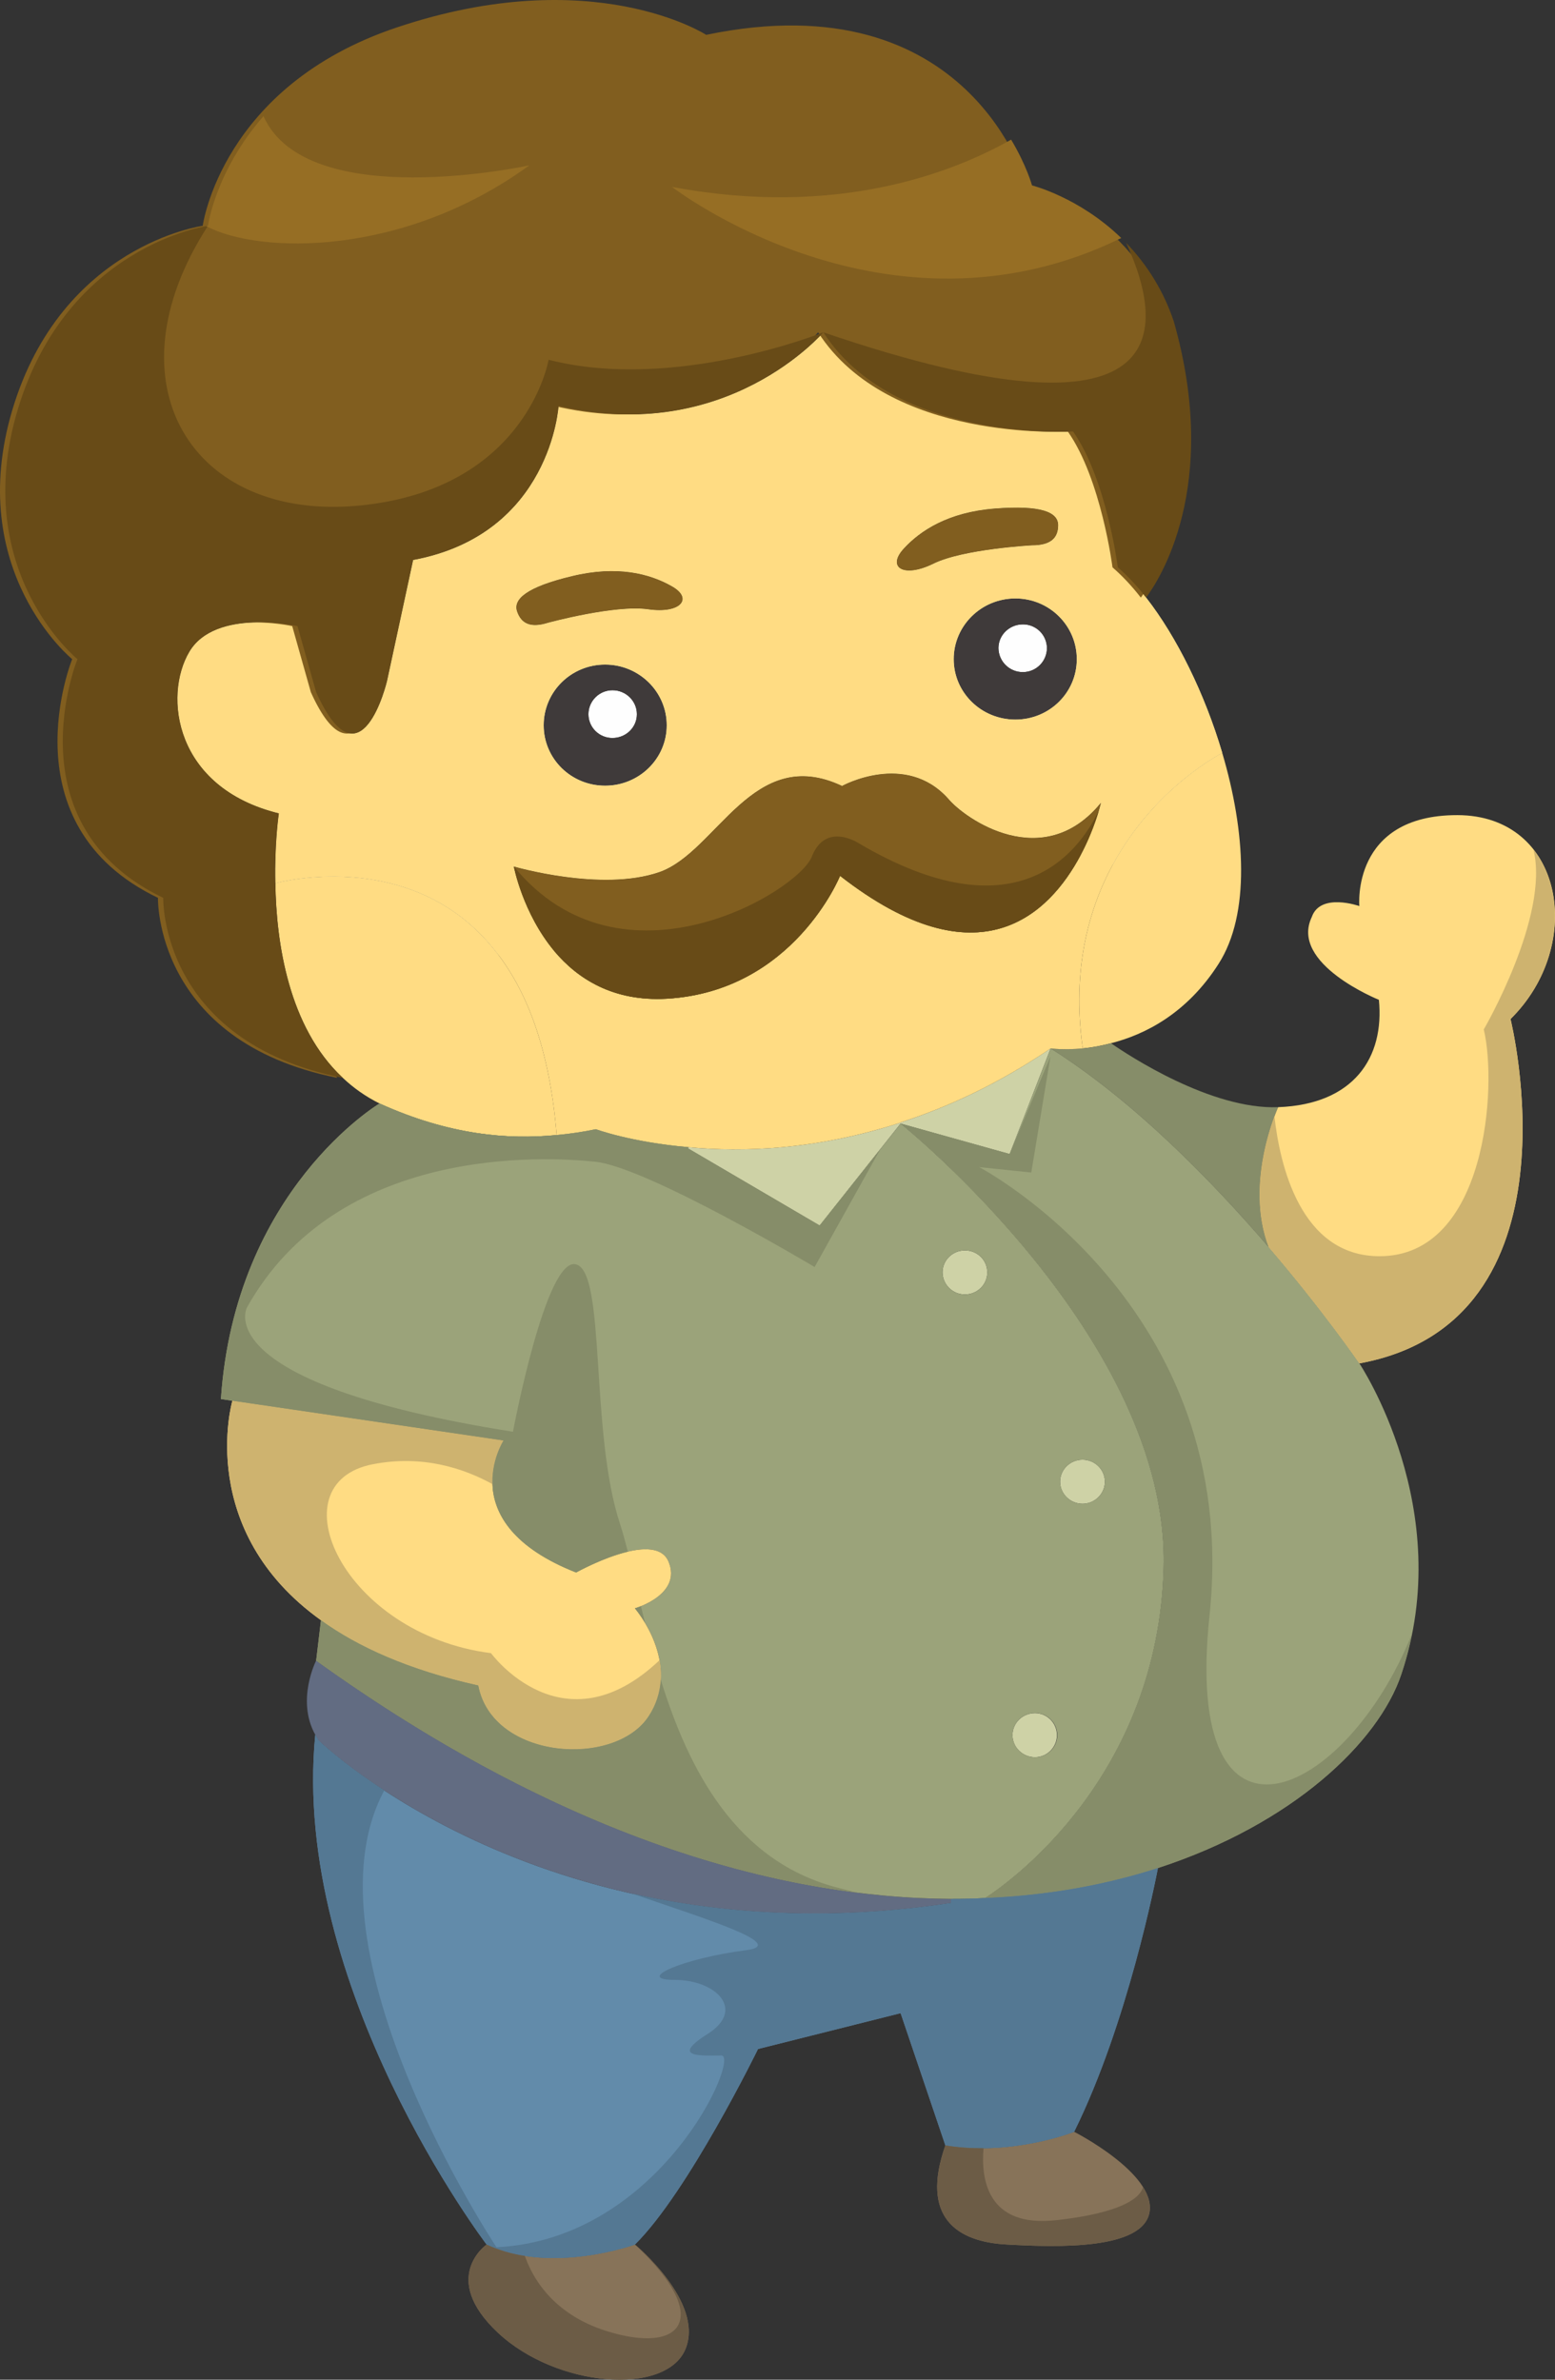 <svg version="1.1" xmlns="http://www.w3.org/2000/svg" xmlns:xlink="http://www.w3.org/1999/xlink" width="77.539" height="118.621" viewBox="0,0,77.539,118.621"><rect x="0" y="0" width="77.539" height="118.621" fill="#333333" stroke="none"/><g transform="translate(-202.045,-121.224)"><g data-paper-data="{&quot;isPaintingLayer&quot;:true}" fill-rule="evenodd" stroke="none" stroke-width="1" stroke-linecap="butt" stroke-linejoin="miter" stroke-miterlimit="10" stroke-dasharray="" stroke-dashoffset="0" style="mix-blend-mode: normal"><path d="M231.386,156.826c0.002,-0.662 0.541,-1.198 1.203,-1.196c0.668,0 1.214,0.538 1.214,1.196c0,0.656 -0.546,1.184 -1.214,1.184c-0.317,0.003 -0.622,-0.12 -0.848,-0.342c-0.226,-0.222 -0.354,-0.525 -0.355,-0.842M253.048,154.726c-0.665,0.003 -1.208,-0.531 -1.216,-1.196c0,-0.655 0.548,-1.183 1.216,-1.183c0.316,-0.003 0.621,0.12 0.847,0.342c0.226,0.222 0.353,0.525 0.355,0.841c-0.002,0.662 -0.54,1.197 -1.202,1.196" fill="#fefefe"/><path d="M232.218,154.35c1.695,0 3.073,1.356 3.073,3.026c0,1.668 -1.378,3.013 -3.073,3.013c-1.697,0 -3.063,-1.345 -3.063,-3.013c0,-1.67 1.366,-3.026 3.063,-3.026M232.589,158.01c0.668,0 1.214,-0.528 1.214,-1.184c0,-0.658 -0.546,-1.196 -1.214,-1.196c-0.662,-0.002 -1.201,0.534 -1.203,1.196c0.002,0.317 0.129,0.62 0.355,0.842c0.226,0.222 0.531,0.345 0.848,0.342M251.832,153.53c0.007,0.666 0.55,1.2 1.216,1.197c0.662,0.001 1.2,-0.535 1.202,-1.197c-0.002,-0.316 -0.13,-0.619 -0.355,-0.841c-0.226,-0.222 -0.53,-0.345 -0.847,-0.342c-0.668,0 -1.216,0.527 -1.216,1.183M249.601,154.08c0,-1.669 1.378,-3.026 3.075,-3.026c1.695,0 3.063,1.357 3.063,3.026c0,1.669 -1.368,3.015 -3.063,3.015c-1.697,0 -3.075,-1.345 -3.075,-3.015" fill="#3f3a3a"/><path d="M226.89,168.811c1.466,1.928 2.57,4.78 2.911,8.97v0.022c-2.44,0.237 -5.35,0 -8.83,-1.574c-0.677,-0.335 -1.3,-0.771 -1.848,-1.292c-2.691,-2.52 -3.303,-6.718 -3.348,-9.69c0.317,-0.086 7.067,-1.82 11.115,3.564M257.521,164.341c2.1,-3.898 5.47,-5.587 5.47,-5.587c1.159,3.907 1.412,8.033 -0.186,10.52c-1.575,2.466 -3.664,3.521 -5.36,3.951c-0.463,0.124 -0.935,0.211 -1.412,0.26l-0.011,-0.097c-0.514,-3.813 0.286,-6.796 1.499,-9.047" data-paper-data="{&quot;origPos&quot;:null}" fill="#ffdc83"/><path d="M226.31,233.105c3.216,1.517 7.396,0 7.396,0c0,0 3.489,2.885 2.515,5.222c-0.983,2.327 -6.422,1.917 -9.352,-0.83c-2.922,-2.745 -0.559,-4.39 -0.559,-4.39" fill="#877359"/><path d="M249.185,228.164c3.348,0.549 6.422,-0.678 6.422,-0.678c0,0 4.037,2.056 3.764,3.972c-0.286,1.928 -4.606,1.788 -7.112,1.648c-2.515,-0.129 -4.332,-1.367 -3.074,-4.942" fill="#877359"/><path d="M251.176,215.833c3.196,-0.129 6.072,-0.676 8.61,-1.496c-0.11,0.539 -1.499,7.732 -4.18,13.149c0,0 -3.073,1.228 -6.42,0.678l-2.233,-6.591l-7.11,1.787c0,0 -3.491,7.14 -6.138,9.746c0,0 -4.179,1.517 -7.395,0c0,0 -9.77,-12.825 -8.545,-25.412c0.055,0.097 0.11,0.194 0.175,0.29c0,0 11.444,11.124 31.53,8.098v-0.204c0.569,0.002 1.138,-0.013 1.706,-0.045" fill="#628baa"/><path d="M249.469,215.877v0.205c-20.086,3.025 -31.53,-8.098 -31.53,-8.098c-0.066,-0.096 -0.119,-0.193 -0.174,-0.29c-0.963,-1.724 0.043,-3.694 0.043,-3.694c12.187,8.744 22.974,11.833 31.662,11.877z" fill="#626c82"/><path d="M253.649,206.617c0.607,0 1.099,0.492 1.099,1.099c0,0.607 -0.492,1.099 -1.099,1.099c-0.612,0 -1.117,-0.495 -1.117,-1.099c0,-0.613 0.505,-1.098 1.117,-1.098M256.023,193.985c0.611,0 1.116,0.486 1.116,1.099c0,0.603 -0.505,1.098 -1.116,1.098c-0.612,0 -1.117,-0.495 -1.117,-1.098c0,-0.613 0.505,-1.099 1.117,-1.099M250.159,183.553c0.623,0 1.116,0.483 1.116,1.097c0,0.604 -0.493,1.097 -1.116,1.097c-0.61,0.003 -1.109,-0.487 -1.116,-1.097c0,-0.614 0.503,-1.097 1.116,-1.097M246.953,177.231l-4.036,5.083l-6.564,-3.845l0.011,-0.063c2.701,0.259 6.399,0.139 10.567,-1.218zM252.391,178.75l-5.438,-1.519l-0.022,-0.043v-0.01c2.386,-0.764 4.913,-1.939 7.505,-3.694z" fill="#ced2a6"/><path d="M265.78,176.413c0,0 -1.716,3.725 -0.47,6.977c-2.845,-3.305 -6.727,-7.289 -10.875,-9.906c0,0 0.635,0.086 1.598,0c0.477,-0.047 0.949,-0.134 1.412,-0.258c0.864,0.603 4.988,3.316 8.335,3.187" fill="#868d69"/><path d="M246.953,177.231l5.437,1.518l2.046,-5.265c4.147,2.616 8.031,6.601 10.875,9.906c2.758,3.221 4.518,5.794 4.518,5.794c0,0 4.879,7.269 2.089,15.504c-1.137,3.383 -5.426,7.464 -12.132,9.65c-2.538,0.818 -5.415,1.365 -8.61,1.495c1.236,-0.795 8.632,-6.06 8.895,-16.495c0.274,-11.393 -13.118,-22.108 -13.118,-22.108z" fill="#9ba37a"/><path d="M250.159,183.553c-0.613,0 -1.116,0.483 -1.116,1.097c0.007,0.61 0.506,1.1 1.116,1.097c0.623,0 1.116,-0.493 1.116,-1.097c0,-0.614 -0.493,-1.097 -1.116,-1.097M254.765,207.715c-0,-0.295 -0.119,-0.577 -0.329,-0.783c-0.21,-0.207 -0.494,-0.32 -0.788,-0.316c-0.612,0 -1.115,0.485 -1.115,1.099c0.007,0.611 0.504,1.102 1.115,1.1c0.624,0 1.117,-0.497 1.117,-1.1M260.07,199.338c-0.262,10.435 -7.658,15.699 -8.895,16.495c-0.557,0.034 -1.125,0.044 -1.705,0.044c-8.687,-0.044 -19.474,-3.133 -31.66,-11.877l0.24,-2.015c1.839,1.326 4.365,2.48 7.845,3.253c0.699,3.705 6.836,4.125 8.511,1.506c1.673,-2.605 -0.7,-5.35 -0.7,-5.35c0,0 2.373,-0.677 1.673,-2.336c-0.699,-1.636 -4.605,0.548 -4.605,0.548c-6.27,-2.465 -3.623,-6.578 -3.623,-6.578l-13.52,-1.981l-0.57,-0.086c0.701,-10.435 7.91,-14.732 7.91,-14.732c3.479,1.574 6.389,1.811 8.829,1.574c0.688,-0.066 1.345,-0.163 1.957,-0.292c0,0 1.74,0.646 4.607,0.894l-0.012,0.064l6.564,3.845l4.038,-5.083c0,0 13.39,10.713 13.116,22.107M256.022,193.986c-0.611,0 -1.115,0.486 -1.115,1.098c0.008,0.61 0.505,1.099 1.115,1.097c0.612,0 1.117,-0.494 1.117,-1.097c0,-0.612 -0.505,-1.098 -1.117,-1.098" fill="#9ba37a"/><path d="M218.05,201.986c-6.258,-4.478 -4.43,-10.886 -4.43,-10.886l0.01,-0.054l13.522,1.982c0,0 -2.647,4.112 3.621,6.579c0,0 3.907,-2.186 4.605,-0.55c0.701,1.66 -1.673,2.338 -1.673,2.338c0,0 2.374,2.744 0.7,5.35c-1.674,2.618 -7.811,2.198 -8.51,-1.507c-3.479,-0.774 -6.007,-1.926 -7.845,-3.252M265.781,176.413c3.774,-0.141 5.306,-2.476 5.021,-5.352c0,0 -4.463,-1.788 -3.347,-4.124c0.427,-1.239 2.373,-0.549 2.373,-0.549c0,0 -0.415,-4.533 4.88,-4.533c5.305,0 6.422,6.46 2.658,10.165c0,0 3.764,15.096 -7.538,17.164c0,0 -1.761,-2.574 -4.518,-5.794c-1.246,-3.252 0.47,-6.977 0.47,-6.977" data-paper-data="{&quot;origPos&quot;:null}" fill="#ffdc83"/><path d="M253.506,148.405c0.93,0 1.302,-0.366 1.302,-1.001c0,-0.647 -0.832,-1.013 -3.162,-0.829c-2.319,0.183 -3.719,1.098 -4.55,2.013c-0.832,0.916 0,1.465 1.488,0.734c1.488,-0.734 4.922,-0.917 4.922,-0.917M252.675,151.054c-1.695,0 -3.075,1.357 -3.075,3.027c0,1.669 1.38,3.013 3.075,3.013c1.696,0 3.064,-1.344 3.064,-3.013c0,-1.67 -1.368,-3.027 -3.063,-3.027M256.942,161.24c-2.888,3.533 -6.783,0.797 -7.615,-0.203c-2.134,-2.379 -5.294,-0.635 -5.294,-0.635c-4.464,-2.113 -6.236,3.295 -9.114,4.295c-2.888,1.002 -7.252,-0.28 -7.252,-0.28c0,0 0.437,2.326 2.023,4.222l-2.8,0.172c-4.049,-5.384 -10.798,-3.65 -11.115,-3.564c-0.044,-2.025 0.176,-3.479 0.176,-3.479c-5.208,-1.281 -5.766,-5.858 -4.465,-8.055c1.302,-2.195 5.393,-1.28 5.393,-1.28l0.93,3.294c2.232,4.944 3.533,-0.55 3.533,-0.55l1.303,-6.04c6.881,-1.28 7.253,-7.688 7.253,-7.688c8.369,2.013 13.204,-3.66 13.204,-3.66c3.523,5.491 12.45,4.942 12.45,4.942c1.674,2.379 2.231,6.773 2.231,6.773c0.518,0.455 0.991,0.961 1.411,1.508c1.523,1.948 2.922,4.782 3.798,7.743c0,0 -3.37,1.688 -5.471,5.587l-1.597,-0.484c0.69,-1.294 0.985,-2.455 1.018,-2.618M234.362,151.592c1.64,0.237 2.264,-0.548 1.17,-1.15c-1.083,-0.615 -2.703,-1.046 -4.967,-0.498c-2.264,0.539 -2.942,1.154 -2.735,1.757c0.208,0.613 0.679,0.838 1.554,0.56c0,0 3.326,-0.905 4.978,-0.668M232.217,154.35c-1.695,0 -3.062,1.356 -3.062,3.026c0,1.668 1.367,3.013 3.062,3.013c1.695,0 3.075,-1.345 3.075,-3.013c0,-1.67 -1.379,-3.026 -3.075,-3.026" fill="#ece0ac"/><path d="M235.292,171.007c6.323,-0.365 8.642,-6.126 8.642,-6.126c6.958,5.427 10.448,1.873 11.99,-1.023c0.69,-1.294 0.985,-2.455 1.018,-2.618c-2.889,3.533 -6.783,0.797 -7.614,-0.203c-2.134,-2.38 -5.295,-0.635 -5.295,-0.635c-4.465,-2.113 -6.237,3.295 -9.114,4.295c-2.887,1.002 -7.253,-0.28 -7.253,-0.28c0,0 0.439,2.326 2.024,4.222c1.16,1.377 2.933,2.518 5.602,2.368M252.676,151.054c-1.696,0 -3.075,1.357 -3.075,3.027c0,1.669 1.379,3.013 3.075,3.013c1.695,0 3.063,-1.344 3.063,-3.013c0,-1.67 -1.368,-3.027 -3.063,-3.027M251.646,146.574c-2.318,0.183 -3.72,1.099 -4.55,2.014c-0.832,0.916 0,1.465 1.488,0.734c1.488,-0.734 4.922,-0.917 4.922,-0.917c0.93,0 1.303,-0.366 1.303,-1.001c0,-0.647 -0.832,-1.013 -3.163,-0.83M229.154,157.377c0,1.668 1.368,3.013 3.064,3.013c1.695,0 3.074,-1.345 3.074,-3.013c0,-1.67 -1.379,-3.026 -3.074,-3.026c-1.696,0 -3.064,1.356 -3.064,3.026M235.532,150.443c-1.082,-0.615 -2.703,-1.046 -4.966,-0.498c-2.265,0.54 -2.943,1.154 -2.737,1.756c0.209,0.614 0.68,0.84 1.554,0.561c0,0 3.326,-0.905 4.979,-0.668c1.64,0.236 2.264,-0.549 1.17,-1.151M211.487,153.714c1.302,-2.196 5.393,-1.28 5.393,-1.28l0.929,3.293c2.231,4.945 3.534,-0.548 3.534,-0.548l1.303,-6.04c6.881,-1.281 7.252,-7.69 7.252,-7.69c8.369,2.014 13.205,-3.66 13.205,-3.66c3.522,5.492 12.45,4.943 12.45,4.943c1.673,2.38 2.23,6.773 2.23,6.773c0.471,0.41 0.953,0.916 1.412,1.508c1.521,1.948 2.922,4.782 3.797,7.743c0,0 -3.37,1.688 -5.47,5.587c-1.214,2.25 -2.014,5.233 -1.5,9.045l0.012,0.097c-0.963,0.086 -1.598,0 -1.598,0c-2.592,1.755 -5.119,2.929 -7.505,3.693v0.011c-4.168,1.357 -7.865,1.477 -10.568,1.217c-2.865,-0.248 -4.606,-0.894 -4.606,-0.894c-0.611,0.129 -1.268,0.227 -1.957,0.292v-0.022c-0.34,-4.19 -1.444,-7.042 -2.91,-8.97c-4.048,-5.384 -10.798,-3.65 -11.115,-3.564c-0.044,-2.025 0.175,-3.479 0.175,-3.479c-5.207,-1.28 -5.766,-5.858 -4.463,-8.055" data-paper-data="{&quot;origPos&quot;:null}" fill="#ffdc83"/><path d="M255.924,163.858c-1.543,2.896 -5.032,6.449 -11.99,1.022c0,0 -2.319,5.761 -8.642,6.126c-2.671,0.151 -4.442,-0.99 -5.601,-2.367c-1.587,-1.896 -2.025,-4.222 -2.025,-4.222c0,0 4.366,1.281 7.253,0.28c2.878,-1 4.65,-6.407 9.114,-4.295c0,0 3.16,-1.745 5.294,0.635c0.833,1.001 4.727,3.737 7.615,0.204c-0.033,0.162 -0.328,1.324 -1.018,2.617M248.584,149.322c-1.488,0.731 -2.319,0.182 -1.488,-0.734c0.831,-0.914 2.231,-1.832 4.551,-2.014c2.33,-0.182 3.161,0.182 3.161,0.831c0,0.633 -0.372,1 -1.302,1c0,0 -3.434,0.183 -4.922,0.917M229.384,152.261c-0.875,0.279 -1.346,0.052 -1.554,-0.56c-0.207,-0.604 0.471,-1.217 2.735,-1.756c2.264,-0.549 3.884,-0.118 4.967,0.496c1.094,0.602 0.471,1.387 -1.171,1.152c-1.651,-0.236 -4.977,0.669 -4.977,0.669" data-paper-data="{&quot;origPos&quot;:null}" fill="#815e1f"/><path d="M215.511,165.247c0.045,2.971 0.657,7.17 3.347,9.69l-0.01,0.012c-9.113,-1.831 -8.926,-8.97 -8.926,-8.97c-7.626,-3.663 -4.278,-11.898 -4.278,-11.898c0,0 -5.393,-4.394 -2.976,-12.45c2.461,-8.193 9.486,-9.152 9.486,-9.152c0,0 0.93,-6.955 9.67,-9.884c9.79,-3.285 15.435,0.366 15.435,0.366c13.193,-2.745 15.983,7.505 15.983,7.505c0,0 5.208,1.282 7.068,6.772c2.351,8.26 -0.755,12.935 -1.379,13.774c-0.459,-0.593 -0.941,-1.098 -1.412,-1.508c0,0 -0.557,-4.394 -2.23,-6.773c0,0 -8.928,0.548 -12.45,-4.942c0,0 -4.835,5.673 -13.205,3.66c0,0 -0.371,6.408 -7.252,7.688l-1.303,6.04c0,0 -1.303,5.494 -3.534,0.55l-0.929,-3.294c0,0 -4.091,-0.915 -5.393,1.28c-1.301,2.197 -0.744,6.774 4.463,8.055c0,0 -0.219,1.453 -0.175,3.478" data-paper-data="{&quot;origPos&quot;:null}" fill="#815e1f"/><path d="M270.836,183.842c5.332,0 5.879,-8.478 5.196,-11.304c0,0 3.295,-5.651 2.478,-8.962c1.708,2.175 1.403,5.937 -1.144,8.443c0,0 3.763,15.097 -7.537,17.165c0,0 -1.761,-2.574 -4.518,-5.795c-0.985,-2.567 -0.123,-5.422 0.284,-6.514c0.262,2.37 1.28,6.967 5.24,6.967M213.62,191.1l0.01,-0.054l13.522,1.983c0,0 -0.592,0.933 -0.545,2.177c-1.436,-0.793 -3.49,-1.472 -5.957,-0.998c-4.924,0.942 -1.506,8.478 5.879,9.42c0,0 3.585,4.916 8.4,0.354c0.157,0.847 0.087,1.813 -0.523,2.764c-1.675,2.618 -7.811,2.198 -8.51,-1.508c-3.48,-0.774 -6.007,-1.926 -7.846,-3.252c-6.257,-4.48 -4.43,-10.886 -4.43,-10.886" data-paper-data="{&quot;origPos&quot;:null}" fill="#ceb36f"/><path d="M258.202,133.334c1.071,1.108 1.882,2.442 2.371,3.904c2.353,8.26 -0.754,12.935 -1.378,13.774c-0.46,-0.593 -0.94,-1.098 -1.411,-1.507c0,0 -0.559,-4.395 -2.232,-6.774c0,0 -8.927,0.548 -12.45,-4.942c17.75,6.055 17.056,-0.22 15.1,-4.455M202.932,141.632c2.462,-8.193 9.484,-9.152 9.484,-9.152c-5.087,7.86 -0.793,14.751 7.55,13.945c8.34,-0.809 9.435,-7.268 9.435,-7.268c6.29,1.614 13.7,-1.37 13.7,-1.37c0,0 -4.834,5.675 -13.203,3.662c0,0 -0.372,6.407 -7.253,7.687l-1.303,6.042c0,0 -1.301,5.492 -3.533,0.549l-0.93,-3.294c0,0 -4.091,-0.916 -5.392,1.28c-1.302,2.197 -0.744,6.773 4.464,8.055c0,0 -0.22,1.453 -0.176,3.48c0.044,2.97 0.657,7.17 3.348,9.69l-0.011,0.01c-9.114,-1.83 -8.927,-8.969 -8.927,-8.969c-7.626,-3.662 -4.278,-11.898 -4.278,-11.898c0,0 -5.393,-4.393 -2.975,-12.45" data-paper-data="{&quot;origPos&quot;:null}" fill="#684b17"/><path d="M235.554,130.54c8.24,1.55 14.026,-0.724 16.91,-2.356c0.771,1.288 1.042,2.282 1.042,2.282c0,0 2.346,0.585 4.45,2.624c-11.704,5.733 -22.402,-2.55 -22.402,-2.55M228.443,129.464c-6.29,4.576 -13.472,4.434 -16.118,3.031l0.091,-0.016c0,0 0.364,-2.713 2.767,-5.464c2.184,4.873 13.26,2.45 13.26,2.45" data-paper-data="{&quot;origPos&quot;:null}" fill="#966e24"/><path d="M242.528,163.922c0.685,-1.75 2.326,-0.672 2.326,-0.672c7.807,4.611 10.937,0.564 11.987,-1.631c-0.229,0.776 -0.536,1.526 -0.916,2.24c-1.543,2.895 -5.034,6.449 -11.99,1.022c0,0 -2.32,5.76 -8.643,6.126c-2.67,0.15 -4.442,-0.99 -5.602,-2.367c-1.586,-1.897 -2.023,-4.223 -2.023,-4.223c5.376,6.553 14.177,1.255 14.861,-0.495" data-paper-data="{&quot;origPos&quot;:null}" fill="#684b17"/><path d="M233.705,201.394c0,0 0.123,-0.037 0.301,-0.108c0.065,0.274 0.133,0.55 0.204,0.833c-0.27,-0.452 -0.505,-0.725 -0.505,-0.725M225.895,205.238c0.7,3.706 6.836,4.126 8.51,1.508c0.35,-0.538 0.552,-1.159 0.586,-1.8c1.39,4.484 3.746,9.102 8.905,10.393c0.28,0.069 0.558,0.143 0.836,0.217c-7.759,-0.979 -16.862,-4.337 -26.922,-11.556l0.24,-2.014c1.839,1.326 4.366,2.478 7.845,3.252M220.972,176.229c3.478,1.573 6.388,1.81 8.828,1.573c0.657,-0.06 1.311,-0.157 1.957,-0.29c0,0 1.74,0.645 4.606,0.894l-0.01,0.062l6.563,3.845l3.029,-3.812l-3.28,5.88c0,0 -8.34,-4.98 -10.94,-5.249c-2.599,-0.27 -12.855,-0.808 -17.366,7.267c0,0 -2.052,3.77 13.264,6.193c0,0 1.64,-8.75 3.145,-8.345c1.504,0.403 0.684,8.345 2.188,12.92c0.135,0.413 0.265,0.893 0.396,1.404c-1.248,0.295 -2.58,1.035 -2.58,1.035c-6.267,-2.465 -3.62,-6.577 -3.62,-6.577l-13.522,-1.983l-0.57,-0.085c0.7,-10.434 7.91,-14.732 7.91,-14.732M246.953,177.23l5.437,1.52l2.036,-4.867l-0.957,5.787l-2.599,-0.27c0,0 13.128,6.865 11.487,22.344c-1.371,12.93 6.797,9.138 10.083,0.949c-0.13,0.676 -0.304,1.343 -0.522,1.996c-1.137,3.382 -5.426,7.463 -12.131,9.649c-2.539,0.818 -5.416,1.365 -8.61,1.495c1.235,-0.796 8.63,-6.06 8.894,-16.495c0.274,-11.393 -13.118,-22.107 -13.118,-22.107" fill="#868d69"/><path d="M217.766,207.694c0.055,0.098 0.108,0.194 0.175,0.29c0,0 1.118,1.087 3.268,2.488c-0.004,0.009 -0.01,0.014 -0.014,0.02c-4.239,7.943 5.608,22.75 5.608,22.75c8.203,-0.406 12.17,-9.559 11.214,-9.559c-0.958,0 -2.6,0.136 -0.685,-1.075c1.914,-1.212 0.41,-2.693 -1.64,-2.693c-2.052,0 0.409,-1.077 3.554,-1.48c2.207,-0.284 -2.254,-1.629 -5.678,-2.824c4.442,0.996 9.767,1.395 15.901,0.472v-0.206c0.58,0 1.15,-0.01 1.708,-0.044c3.194,-0.129 6.071,-0.677 8.61,-1.495c-0.11,0.539 -1.499,7.731 -4.18,13.148c0,0 -3.074,1.227 -6.422,0.679l-2.231,-6.592l-7.112,1.787c0,0 -3.49,7.14 -6.136,9.746c0,0 -4.18,1.518 -7.396,0c0,0 -9.77,-12.826 -8.544,-25.412" fill="#547893"/><path d="M249.185,228.164c0.653,0.107 1.294,0.145 1.904,0.14c-0.131,1.51 0.16,3.967 3.61,3.59c2.522,-0.275 4.11,-0.852 4.341,-1.643c0.248,0.394 0.388,0.803 0.33,1.207c-0.285,1.928 -4.605,1.788 -7.11,1.648c-2.516,-0.13 -4.333,-1.367 -3.075,-4.942" fill="#6c5c46"/><path d="M226.31,233.107c0.605,0.279 1.248,0.47 1.907,0.566c0.352,1.02 1.346,2.883 4.056,3.74c3.829,1.213 5.328,-0.673 1.433,-4.306c0,0 3.49,2.885 2.515,5.221c-0.983,2.328 -6.421,1.918 -9.352,-0.829c-2.922,-2.745 -0.559,-4.392 -0.559,-4.392" fill="#6c5c46"/></g></g></svg>